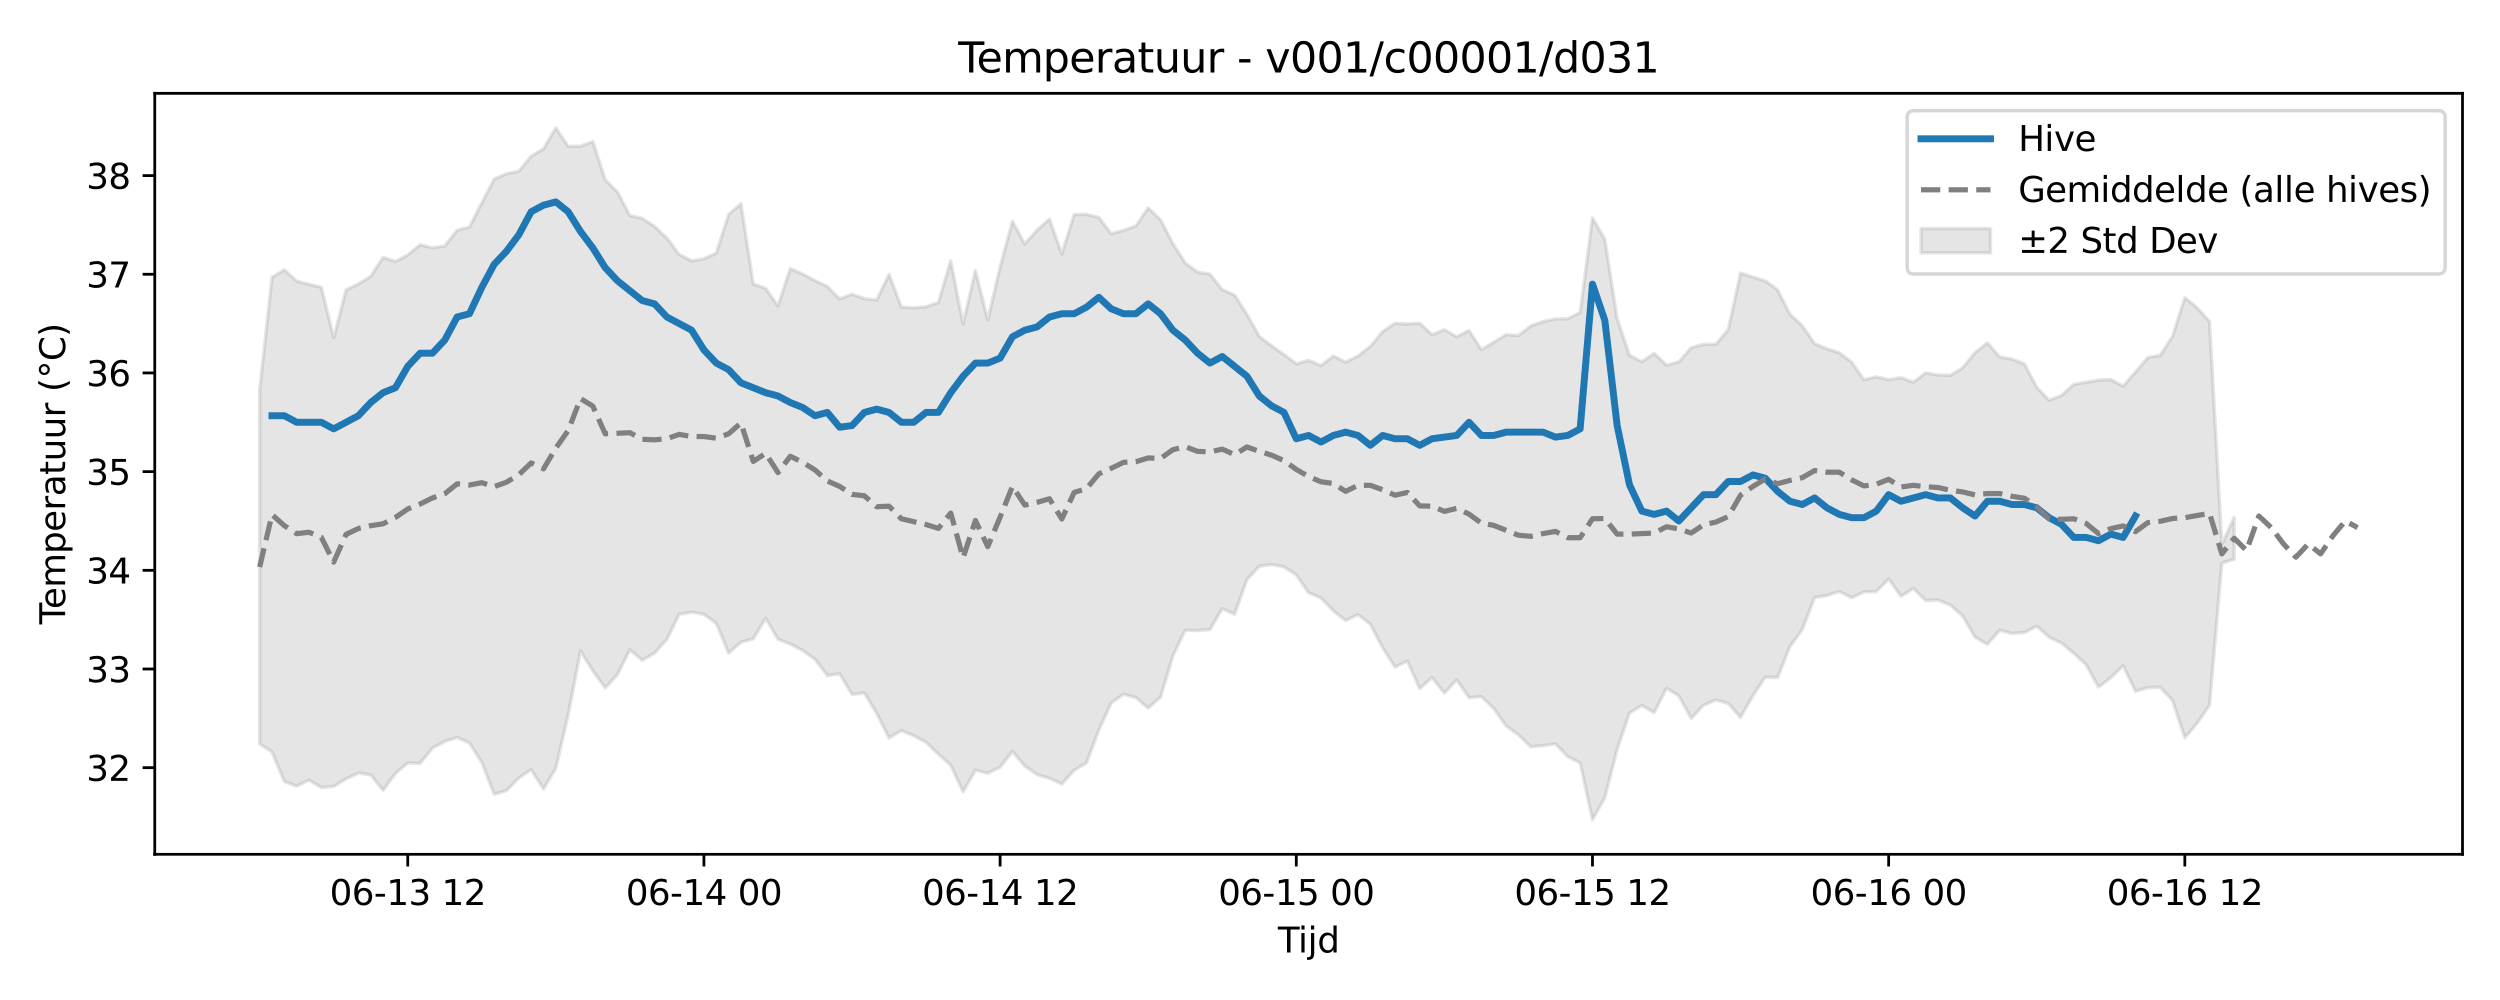 <?xml version="1.0" encoding="utf-8" standalone="no"?>
<!DOCTYPE svg PUBLIC "-//W3C//DTD SVG 1.1//EN"
  "http://www.w3.org/Graphics/SVG/1.1/DTD/svg11.dtd">
<svg xmlns:xlink="http://www.w3.org/1999/xlink" width="720pt" height="288pt" viewBox="0 0 720 288" xmlns="http://www.w3.org/2000/svg" version="1.1">
 <defs>
  <style type="text/css">*{stroke-linejoin: round; stroke-linecap: butt}</style>
 </defs>
 <g id="figure_1">
  <g id="patch_1">
   <path d="M 0 288 
L 720 288 
L 720 0 
L 0 0 
z
" style="fill: #ffffff"/>
  </g>
  <g id="axes_1">
   <g id="patch_2">
    <path d="M 44.57 246.04 
L 709.2 246.04 
L 709.2 26.88 
L 44.57 26.88 
z
" style="fill: #ffffff"/>
   </g>
   <g id="FillBetweenPolyCollection_1">
    <defs>
     <path id="m00d6acdf23" d="M 74.78 -175.644 
L 74.78 -73.748 
L 78.335 -71.442 
L 81.889 -62.922 
L 85.443 -61.573 
L 88.997 -63.346 
L 92.551 -61.171 
L 96.105 -61.509 
L 99.66 -63.701 
L 103.214 -65.366 
L 106.768 -64.806 
L 110.322 -60.41 
L 113.876 -65.236 
L 117.431 -68.27 
L 120.985 -68.143 
L 124.539 -72.538 
L 128.093 -74.461 
L 131.647 -75.605 
L 135.201 -74.02 
L 138.756 -68.429 
L 142.31 -59.258 
L 145.864 -60.286 
L 149.418 -63.914 
L 152.972 -66.344 
L 156.526 -60.784 
L 160.081 -66.761 
L 163.635 -82.151 
L 167.189 -100.489 
L 170.743 -94.818 
L 174.297 -89.879 
L 177.851 -93.773 
L 181.406 -100.854 
L 184.96 -97.833 
L 188.514 -99.899 
L 192.068 -103.874 
L 195.622 -111.104 
L 199.176 -111.679 
L 202.731 -111.086 
L 206.285 -108.486 
L 209.839 -99.906 
L 213.393 -103.058 
L 216.947 -104.017 
L 220.501 -109.953 
L 224.056 -103.897 
L 227.61 -102.51 
L 231.164 -100.654 
L 234.718 -98.112 
L 238.272 -93.465 
L 241.826 -93.921 
L 245.381 -87.976 
L 248.935 -88.46 
L 252.489 -82.536 
L 256.043 -75.454 
L 259.597 -77.596 
L 263.152 -76.11 
L 266.706 -74.198 
L 270.26 -70.774 
L 273.814 -67.616 
L 277.368 -59.966 
L 280.922 -66.162 
L 284.477 -65.312 
L 288.031 -67.042 
L 291.585 -71.597 
L 295.139 -67.343 
L 298.693 -64.914 
L 302.247 -63.824 
L 305.802 -62.211 
L 309.356 -66.134 
L 312.91 -68.298 
L 316.464 -77.699 
L 320.018 -85.532 
L 323.572 -88.053 
L 327.127 -87.085 
L 330.681 -84.102 
L 334.235 -87.203 
L 337.789 -99.114 
L 341.343 -106.462 
L 344.897 -106.407 
L 348.452 -106.647 
L 352.006 -112.707 
L 355.56 -111.097 
L 359.114 -121.083 
L 362.668 -124.902 
L 366.222 -125.429 
L 369.777 -124.737 
L 373.331 -122.399 
L 376.885 -117.265 
L 380.439 -115.8 
L 383.993 -112.053 
L 387.548 -109.279 
L 391.102 -110.969 
L 394.656 -108.236 
L 398.21 -101.41 
L 401.764 -95.852 
L 405.318 -97.63 
L 408.873 -89.668 
L 412.427 -92.86 
L 415.981 -88.397 
L 419.535 -92.175 
L 423.089 -87.061 
L 426.643 -87.37 
L 430.198 -83.946 
L 433.752 -78.947 
L 437.306 -76.35 
L 440.86 -72.921 
L 444.414 -73.254 
L 447.968 -73.777 
L 451.523 -70.083 
L 455.077 -68.298 
L 458.631 -51.922 
L 462.185 -58.247 
L 465.739 -72.144 
L 469.293 -82.654 
L 472.848 -84.825 
L 476.402 -82.738 
L 479.956 -89.767 
L 483.51 -87.599 
L 487.064 -81.099 
L 490.618 -84.903 
L 494.173 -86.412 
L 497.727 -85.394 
L 501.281 -81.379 
L 504.835 -87.645 
L 508.389 -92.963 
L 511.944 -92.864 
L 515.498 -101.789 
L 519.052 -106.674 
L 522.606 -115.928 
L 526.16 -116.495 
L 529.714 -117.625 
L 533.269 -115.87 
L 536.823 -117.497 
L 540.377 -117.626 
L 543.931 -121.257 
L 547.485 -116.255 
L 551.039 -118.518 
L 554.594 -115.04 
L 558.148 -115.182 
L 561.702 -113.707 
L 565.256 -110.589 
L 568.81 -104.467 
L 572.364 -102.453 
L 575.919 -106.496 
L 579.473 -105.56 
L 583.027 -105.827 
L 586.581 -107.672 
L 590.135 -104.471 
L 593.689 -102.788 
L 597.244 -99.858 
L 600.798 -96.585 
L 604.352 -90.128 
L 607.906 -92.797 
L 611.46 -96.295 
L 615.014 -88.92 
L 618.569 -89.946 
L 622.123 -90.078 
L 625.677 -86.266 
L 629.231 -75.524 
L 632.785 -79.73 
L 636.339 -84.918 
L 639.894 -125.806 
L 643.448 -126.956 
L 643.448 -139.015 
L 643.448 -139.015 
L 639.894 -131.165 
L 636.339 -195.422 
L 632.785 -199.346 
L 629.231 -202.289 
L 625.677 -191.073 
L 622.123 -185.65 
L 618.569 -185.025 
L 615.014 -180.84 
L 611.46 -176.781 
L 607.906 -178.7 
L 604.352 -178.527 
L 600.798 -177.912 
L 597.244 -177.323 
L 593.689 -174.078 
L 590.135 -172.711 
L 586.581 -176.457 
L 583.027 -183.197 
L 579.473 -184.569 
L 575.919 -185.212 
L 572.364 -189.255 
L 568.81 -186.451 
L 565.256 -182.066 
L 561.702 -179.896 
L 558.148 -180 
L 554.594 -180.616 
L 551.039 -177.927 
L 547.485 -179.242 
L 543.931 -178.662 
L 540.377 -179.451 
L 536.823 -178.632 
L 533.269 -183.733 
L 529.714 -186.399 
L 526.16 -187.529 
L 522.606 -189.044 
L 519.052 -194.192 
L 515.498 -197.498 
L 511.944 -204.528 
L 508.389 -207.114 
L 504.835 -208.168 
L 501.281 -209.382 
L 497.727 -193.051 
L 494.173 -188.875 
L 490.618 -188.805 
L 487.064 -187.872 
L 483.51 -183.74 
L 479.956 -182.836 
L 476.402 -186.233 
L 472.848 -183.83 
L 469.293 -185.685 
L 465.739 -196.195 
L 462.185 -219.093 
L 458.631 -225.26 
L 455.077 -197.989 
L 451.523 -196.203 
L 447.968 -196.142 
L 444.414 -195.402 
L 440.86 -194.155 
L 437.306 -191.358 
L 433.752 -191.603 
L 430.198 -189.446 
L 426.643 -187.285 
L 423.089 -192.805 
L 419.535 -191.006 
L 415.981 -193.048 
L 412.427 -191.585 
L 408.873 -194.935 
L 405.318 -194.709 
L 401.764 -194.908 
L 398.21 -192.509 
L 394.656 -188.209 
L 391.102 -185.476 
L 387.548 -183.693 
L 383.993 -185.466 
L 380.439 -182.698 
L 376.885 -184.233 
L 373.331 -183.204 
L 369.777 -185.919 
L 366.222 -188.385 
L 362.668 -191.123 
L 359.114 -197.468 
L 355.56 -203.032 
L 352.006 -204.58 
L 348.452 -209.062 
L 344.897 -209.617 
L 341.343 -212.246 
L 337.789 -217.858 
L 334.235 -224.716 
L 330.681 -228.133 
L 327.127 -222.939 
L 323.572 -221.655 
L 320.018 -220.702 
L 316.464 -225.377 
L 312.91 -226.252 
L 309.356 -226.206 
L 305.802 -214.845 
L 302.247 -224.884 
L 298.693 -221.741 
L 295.139 -217.734 
L 291.585 -224.217 
L 288.031 -211.087 
L 284.477 -195.828 
L 280.922 -210.072 
L 277.368 -194.731 
L 273.814 -212.85 
L 270.26 -200.881 
L 266.706 -199.668 
L 263.152 -199.335 
L 259.597 -199.585 
L 256.043 -208.991 
L 252.489 -201.594 
L 248.935 -201.985 
L 245.381 -203.258 
L 241.826 -201.893 
L 238.272 -205.507 
L 234.718 -207.175 
L 231.164 -209.055 
L 227.61 -210.672 
L 224.056 -199.874 
L 220.501 -204.966 
L 216.947 -206.197 
L 213.393 -229.324 
L 209.839 -226.223 
L 206.285 -215.117 
L 202.731 -213.464 
L 199.176 -212.872 
L 195.622 -214.709 
L 192.068 -219.414 
L 188.514 -222.757 
L 184.96 -225.139 
L 181.406 -225.907 
L 177.851 -232.672 
L 174.297 -236.25 
L 170.743 -247.228 
L 167.189 -245.915 
L 163.635 -245.874 
L 160.081 -251.158 
L 156.526 -245.135 
L 152.972 -243.004 
L 149.418 -238.666 
L 145.864 -237.963 
L 142.31 -236.42 
L 138.756 -229.55 
L 135.201 -222.605 
L 131.647 -221.698 
L 128.093 -217.156 
L 124.539 -216.644 
L 120.985 -217.52 
L 117.431 -214.551 
L 113.876 -212.713 
L 110.322 -213.885 
L 106.768 -208.406 
L 103.214 -206.221 
L 99.66 -204.503 
L 96.105 -190.725 
L 92.551 -205.273 
L 88.997 -206.077 
L 85.443 -207.037 
L 81.889 -210.29 
L 78.335 -208.13 
L 74.78 -175.644 
z
" style="stroke: #808080; stroke-opacity: 0.2"/>
    </defs>
    <g clip-path="url(#p3aad7da524)">
     <use xlink:href="#m00d6acdf23" x="0" y="288" style="fill: #808080; fill-opacity: 0.2; stroke: #808080; stroke-opacity: 0.2"/>
    </g>
   </g>
   <g id="matplotlib.axis_1">
    <g id="xtick_1">
     <g id="line2d_1">
      <defs>
       <path id="mfc74da7b83" d="M 0 0 
L 0 3.5 
" style="stroke: #000000; stroke-width: 0.8"/>
      </defs>
      <g>
       <use xlink:href="#mfc74da7b83" x="117.431" y="246.04" style="stroke: #000000; stroke-width: 0.8"/>
      </g>
     </g>
     <g id="text_1">
      <!-- 06-13 12 -->
      <g transform="translate(94.95 260.638) scale(0.1 -0.1)">
       <defs>
        <path id="DejaVuSans-30" d="M 2034 4250 
Q 1547 4250 1301 3770 
Q 1056 3291 1056 2328 
Q 1056 1369 1301 889 
Q 1547 409 2034 409 
Q 2525 409 2770 889 
Q 3016 1369 3016 2328 
Q 3016 3291 2770 3770 
Q 2525 4250 2034 4250 
z
M 2034 4750 
Q 2819 4750 3233 4129 
Q 3647 3509 3647 2328 
Q 3647 1150 3233 529 
Q 2819 -91 2034 -91 
Q 1250 -91 836 529 
Q 422 1150 422 2328 
Q 422 3509 836 4129 
Q 1250 4750 2034 4750 
z
" transform="scale(0.016)"/>
        <path id="DejaVuSans-36" d="M 2113 2584 
Q 1688 2584 1439 2293 
Q 1191 2003 1191 1497 
Q 1191 994 1439 701 
Q 1688 409 2113 409 
Q 2538 409 2786 701 
Q 3034 994 3034 1497 
Q 3034 2003 2786 2293 
Q 2538 2584 2113 2584 
z
M 3366 4563 
L 3366 3988 
Q 3128 4100 2886 4159 
Q 2644 4219 2406 4219 
Q 1781 4219 1451 3797 
Q 1122 3375 1075 2522 
Q 1259 2794 1537 2939 
Q 1816 3084 2150 3084 
Q 2853 3084 3261 2657 
Q 3669 2231 3669 1497 
Q 3669 778 3244 343 
Q 2819 -91 2113 -91 
Q 1303 -91 875 529 
Q 447 1150 447 2328 
Q 447 3434 972 4092 
Q 1497 4750 2381 4750 
Q 2619 4750 2861 4703 
Q 3103 4656 3366 4563 
z
" transform="scale(0.016)"/>
        <path id="DejaVuSans-2d" d="M 313 2009 
L 1997 2009 
L 1997 1497 
L 313 1497 
L 313 2009 
z
" transform="scale(0.016)"/>
        <path id="DejaVuSans-31" d="M 794 531 
L 1825 531 
L 1825 4091 
L 703 3866 
L 703 4441 
L 1819 4666 
L 2450 4666 
L 2450 531 
L 3481 531 
L 3481 0 
L 794 0 
L 794 531 
z
" transform="scale(0.016)"/>
        <path id="DejaVuSans-33" d="M 2597 2516 
Q 3050 2419 3304 2112 
Q 3559 1806 3559 1356 
Q 3559 666 3084 287 
Q 2609 -91 1734 -91 
Q 1441 -91 1130 -33 
Q 819 25 488 141 
L 488 750 
Q 750 597 1062 519 
Q 1375 441 1716 441 
Q 2309 441 2620 675 
Q 2931 909 2931 1356 
Q 2931 1769 2642 2001 
Q 2353 2234 1838 2234 
L 1294 2234 
L 1294 2753 
L 1863 2753 
Q 2328 2753 2575 2939 
Q 2822 3125 2822 3475 
Q 2822 3834 2567 4026 
Q 2313 4219 1838 4219 
Q 1578 4219 1281 4162 
Q 984 4106 628 3988 
L 628 4550 
Q 988 4650 1302 4700 
Q 1616 4750 1894 4750 
Q 2613 4750 3031 4423 
Q 3450 4097 3450 3541 
Q 3450 3153 3228 2886 
Q 3006 2619 2597 2516 
z
" transform="scale(0.016)"/>
        <path id="DejaVuSans-20" transform="scale(0.016)"/>
        <path id="DejaVuSans-32" d="M 1228 531 
L 3431 531 
L 3431 0 
L 469 0 
L 469 531 
Q 828 903 1448 1529 
Q 2069 2156 2228 2338 
Q 2531 2678 2651 2914 
Q 2772 3150 2772 3378 
Q 2772 3750 2511 3984 
Q 2250 4219 1831 4219 
Q 1534 4219 1204 4116 
Q 875 4013 500 3803 
L 500 4441 
Q 881 4594 1212 4672 
Q 1544 4750 1819 4750 
Q 2544 4750 2975 4387 
Q 3406 4025 3406 3419 
Q 3406 3131 3298 2873 
Q 3191 2616 2906 2266 
Q 2828 2175 2409 1742 
Q 1991 1309 1228 531 
z
" transform="scale(0.016)"/>
       </defs>
       <use xlink:href="#DejaVuSans-30"/>
       <use xlink:href="#DejaVuSans-36" transform="translate(63.623 0)"/>
       <use xlink:href="#DejaVuSans-2d" transform="translate(127.246 0)"/>
       <use xlink:href="#DejaVuSans-31" transform="translate(163.33 0)"/>
       <use xlink:href="#DejaVuSans-33" transform="translate(226.953 0)"/>
       <use xlink:href="#DejaVuSans-20" transform="translate(290.576 0)"/>
       <use xlink:href="#DejaVuSans-31" transform="translate(322.363 0)"/>
       <use xlink:href="#DejaVuSans-32" transform="translate(385.986 0)"/>
      </g>
     </g>
    </g>
    <g id="xtick_2">
     <g id="line2d_2">
      <g>
       <use xlink:href="#mfc74da7b83" x="202.731" y="246.04" style="stroke: #000000; stroke-width: 0.8"/>
      </g>
     </g>
     <g id="text_2">
      <!-- 06-14 00 -->
      <g transform="translate(180.25 260.638) scale(0.1 -0.1)">
       <defs>
        <path id="DejaVuSans-34" d="M 2419 4116 
L 825 1625 
L 2419 1625 
L 2419 4116 
z
M 2253 4666 
L 3047 4666 
L 3047 1625 
L 3713 1625 
L 3713 1100 
L 3047 1100 
L 3047 0 
L 2419 0 
L 2419 1100 
L 313 1100 
L 313 1709 
L 2253 4666 
z
" transform="scale(0.016)"/>
       </defs>
       <use xlink:href="#DejaVuSans-30"/>
       <use xlink:href="#DejaVuSans-36" transform="translate(63.623 0)"/>
       <use xlink:href="#DejaVuSans-2d" transform="translate(127.246 0)"/>
       <use xlink:href="#DejaVuSans-31" transform="translate(163.33 0)"/>
       <use xlink:href="#DejaVuSans-34" transform="translate(226.953 0)"/>
       <use xlink:href="#DejaVuSans-20" transform="translate(290.576 0)"/>
       <use xlink:href="#DejaVuSans-30" transform="translate(322.363 0)"/>
       <use xlink:href="#DejaVuSans-30" transform="translate(385.986 0)"/>
      </g>
     </g>
    </g>
    <g id="xtick_3">
     <g id="line2d_3">
      <g>
       <use xlink:href="#mfc74da7b83" x="288.031" y="246.04" style="stroke: #000000; stroke-width: 0.8"/>
      </g>
     </g>
     <g id="text_3">
      <!-- 06-14 12 -->
      <g transform="translate(265.55 260.638) scale(0.1 -0.1)">
       <use xlink:href="#DejaVuSans-30"/>
       <use xlink:href="#DejaVuSans-36" transform="translate(63.623 0)"/>
       <use xlink:href="#DejaVuSans-2d" transform="translate(127.246 0)"/>
       <use xlink:href="#DejaVuSans-31" transform="translate(163.33 0)"/>
       <use xlink:href="#DejaVuSans-34" transform="translate(226.953 0)"/>
       <use xlink:href="#DejaVuSans-20" transform="translate(290.576 0)"/>
       <use xlink:href="#DejaVuSans-31" transform="translate(322.363 0)"/>
       <use xlink:href="#DejaVuSans-32" transform="translate(385.986 0)"/>
      </g>
     </g>
    </g>
    <g id="xtick_4">
     <g id="line2d_4">
      <g>
       <use xlink:href="#mfc74da7b83" x="373.331" y="246.04" style="stroke: #000000; stroke-width: 0.8"/>
      </g>
     </g>
     <g id="text_4">
      <!-- 06-15 00 -->
      <g transform="translate(350.85 260.638) scale(0.1 -0.1)">
       <defs>
        <path id="DejaVuSans-35" d="M 691 4666 
L 3169 4666 
L 3169 4134 
L 1269 4134 
L 1269 2991 
Q 1406 3038 1543 3061 
Q 1681 3084 1819 3084 
Q 2600 3084 3056 2656 
Q 3513 2228 3513 1497 
Q 3513 744 3044 326 
Q 2575 -91 1722 -91 
Q 1428 -91 1123 -41 
Q 819 9 494 109 
L 494 744 
Q 775 591 1075 516 
Q 1375 441 1709 441 
Q 2250 441 2565 725 
Q 2881 1009 2881 1497 
Q 2881 1984 2565 2268 
Q 2250 2553 1709 2553 
Q 1456 2553 1204 2497 
Q 953 2441 691 2322 
L 691 4666 
z
" transform="scale(0.016)"/>
       </defs>
       <use xlink:href="#DejaVuSans-30"/>
       <use xlink:href="#DejaVuSans-36" transform="translate(63.623 0)"/>
       <use xlink:href="#DejaVuSans-2d" transform="translate(127.246 0)"/>
       <use xlink:href="#DejaVuSans-31" transform="translate(163.33 0)"/>
       <use xlink:href="#DejaVuSans-35" transform="translate(226.953 0)"/>
       <use xlink:href="#DejaVuSans-20" transform="translate(290.576 0)"/>
       <use xlink:href="#DejaVuSans-30" transform="translate(322.363 0)"/>
       <use xlink:href="#DejaVuSans-30" transform="translate(385.986 0)"/>
      </g>
     </g>
    </g>
    <g id="xtick_5">
     <g id="line2d_5">
      <g>
       <use xlink:href="#mfc74da7b83" x="458.631" y="246.04" style="stroke: #000000; stroke-width: 0.8"/>
      </g>
     </g>
     <g id="text_5">
      <!-- 06-15 12 -->
      <g transform="translate(436.15 260.638) scale(0.1 -0.1)">
       <use xlink:href="#DejaVuSans-30"/>
       <use xlink:href="#DejaVuSans-36" transform="translate(63.623 0)"/>
       <use xlink:href="#DejaVuSans-2d" transform="translate(127.246 0)"/>
       <use xlink:href="#DejaVuSans-31" transform="translate(163.33 0)"/>
       <use xlink:href="#DejaVuSans-35" transform="translate(226.953 0)"/>
       <use xlink:href="#DejaVuSans-20" transform="translate(290.576 0)"/>
       <use xlink:href="#DejaVuSans-31" transform="translate(322.363 0)"/>
       <use xlink:href="#DejaVuSans-32" transform="translate(385.986 0)"/>
      </g>
     </g>
    </g>
    <g id="xtick_6">
     <g id="line2d_6">
      <g>
       <use xlink:href="#mfc74da7b83" x="543.931" y="246.04" style="stroke: #000000; stroke-width: 0.8"/>
      </g>
     </g>
     <g id="text_6">
      <!-- 06-16 00 -->
      <g transform="translate(521.451 260.638) scale(0.1 -0.1)">
       <use xlink:href="#DejaVuSans-30"/>
       <use xlink:href="#DejaVuSans-36" transform="translate(63.623 0)"/>
       <use xlink:href="#DejaVuSans-2d" transform="translate(127.246 0)"/>
       <use xlink:href="#DejaVuSans-31" transform="translate(163.33 0)"/>
       <use xlink:href="#DejaVuSans-36" transform="translate(226.953 0)"/>
       <use xlink:href="#DejaVuSans-20" transform="translate(290.576 0)"/>
       <use xlink:href="#DejaVuSans-30" transform="translate(322.363 0)"/>
       <use xlink:href="#DejaVuSans-30" transform="translate(385.986 0)"/>
      </g>
     </g>
    </g>
    <g id="xtick_7">
     <g id="line2d_7">
      <g>
       <use xlink:href="#mfc74da7b83" x="629.231" y="246.04" style="stroke: #000000; stroke-width: 0.8"/>
      </g>
     </g>
     <g id="text_7">
      <!-- 06-16 12 -->
      <g transform="translate(606.751 260.638) scale(0.1 -0.1)">
       <use xlink:href="#DejaVuSans-30"/>
       <use xlink:href="#DejaVuSans-36" transform="translate(63.623 0)"/>
       <use xlink:href="#DejaVuSans-2d" transform="translate(127.246 0)"/>
       <use xlink:href="#DejaVuSans-31" transform="translate(163.33 0)"/>
       <use xlink:href="#DejaVuSans-36" transform="translate(226.953 0)"/>
       <use xlink:href="#DejaVuSans-20" transform="translate(290.576 0)"/>
       <use xlink:href="#DejaVuSans-31" transform="translate(322.363 0)"/>
       <use xlink:href="#DejaVuSans-32" transform="translate(385.986 0)"/>
      </g>
     </g>
    </g>
    <g id="text_8">
     <!-- Tijd -->
     <g transform="translate(368.035 274.317) scale(0.1 -0.1)">
      <defs>
       <path id="DejaVuSans-54" d="M -19 4666 
L 3928 4666 
L 3928 4134 
L 2272 4134 
L 2272 0 
L 1638 0 
L 1638 4134 
L -19 4134 
L -19 4666 
z
" transform="scale(0.016)"/>
       <path id="DejaVuSans-69" d="M 603 3500 
L 1178 3500 
L 1178 0 
L 603 0 
L 603 3500 
z
M 603 4863 
L 1178 4863 
L 1178 4134 
L 603 4134 
L 603 4863 
z
" transform="scale(0.016)"/>
       <path id="DejaVuSans-6a" d="M 603 3500 
L 1178 3500 
L 1178 -63 
Q 1178 -731 923 -1031 
Q 669 -1331 103 -1331 
L -116 -1331 
L -116 -844 
L 38 -844 
Q 366 -844 484 -692 
Q 603 -541 603 -63 
L 603 3500 
z
M 603 4863 
L 1178 4863 
L 1178 4134 
L 603 4134 
L 603 4863 
z
" transform="scale(0.016)"/>
       <path id="DejaVuSans-64" d="M 2906 2969 
L 2906 4863 
L 3481 4863 
L 3481 0 
L 2906 0 
L 2906 525 
Q 2725 213 2448 61 
Q 2172 -91 1784 -91 
Q 1150 -91 751 415 
Q 353 922 353 1747 
Q 353 2572 751 3078 
Q 1150 3584 1784 3584 
Q 2172 3584 2448 3432 
Q 2725 3281 2906 2969 
z
M 947 1747 
Q 947 1113 1208 752 
Q 1469 391 1925 391 
Q 2381 391 2643 752 
Q 2906 1113 2906 1747 
Q 2906 2381 2643 2742 
Q 2381 3103 1925 3103 
Q 1469 3103 1208 2742 
Q 947 2381 947 1747 
z
" transform="scale(0.016)"/>
      </defs>
      <use xlink:href="#DejaVuSans-54"/>
      <use xlink:href="#DejaVuSans-69" transform="translate(57.959 0)"/>
      <use xlink:href="#DejaVuSans-6a" transform="translate(85.742 0)"/>
      <use xlink:href="#DejaVuSans-64" transform="translate(113.525 0)"/>
     </g>
    </g>
   </g>
   <g id="matplotlib.axis_2">
    <g id="ytick_1">
     <g id="line2d_8">
      <defs>
       <path id="m70c5aa7a1f" d="M 0 0 
L -3.5 0 
" style="stroke: #000000; stroke-width: 0.8"/>
      </defs>
      <g>
       <use xlink:href="#m70c5aa7a1f" x="44.57" y="221.094" style="stroke: #000000; stroke-width: 0.8"/>
      </g>
     </g>
     <g id="text_9">
      <!-- 32 -->
      <g transform="translate(24.845 224.894) scale(0.1 -0.1)">
       <use xlink:href="#DejaVuSans-33"/>
       <use xlink:href="#DejaVuSans-32" transform="translate(63.623 0)"/>
      </g>
     </g>
    </g>
    <g id="ytick_2">
     <g id="line2d_9">
      <g>
       <use xlink:href="#m70c5aa7a1f" x="44.57" y="192.673" style="stroke: #000000; stroke-width: 0.8"/>
      </g>
     </g>
     <g id="text_10">
      <!-- 33 -->
      <g transform="translate(24.845 196.472) scale(0.1 -0.1)">
       <use xlink:href="#DejaVuSans-33"/>
       <use xlink:href="#DejaVuSans-33" transform="translate(63.623 0)"/>
      </g>
     </g>
    </g>
    <g id="ytick_3">
     <g id="line2d_10">
      <g>
       <use xlink:href="#m70c5aa7a1f" x="44.57" y="164.252" style="stroke: #000000; stroke-width: 0.8"/>
      </g>
     </g>
     <g id="text_11">
      <!-- 34 -->
      <g transform="translate(24.845 168.051) scale(0.1 -0.1)">
       <use xlink:href="#DejaVuSans-33"/>
       <use xlink:href="#DejaVuSans-34" transform="translate(63.623 0)"/>
      </g>
     </g>
    </g>
    <g id="ytick_4">
     <g id="line2d_11">
      <g>
       <use xlink:href="#m70c5aa7a1f" x="44.57" y="135.83" style="stroke: #000000; stroke-width: 0.8"/>
      </g>
     </g>
     <g id="text_12">
      <!-- 35 -->
      <g transform="translate(24.845 139.629) scale(0.1 -0.1)">
       <use xlink:href="#DejaVuSans-33"/>
       <use xlink:href="#DejaVuSans-35" transform="translate(63.623 0)"/>
      </g>
     </g>
    </g>
    <g id="ytick_5">
     <g id="line2d_12">
      <g>
       <use xlink:href="#m70c5aa7a1f" x="44.57" y="107.409" style="stroke: #000000; stroke-width: 0.8"/>
      </g>
     </g>
     <g id="text_13">
      <!-- 36 -->
      <g transform="translate(24.845 111.208) scale(0.1 -0.1)">
       <use xlink:href="#DejaVuSans-33"/>
       <use xlink:href="#DejaVuSans-36" transform="translate(63.623 0)"/>
      </g>
     </g>
    </g>
    <g id="ytick_6">
     <g id="line2d_13">
      <g>
       <use xlink:href="#m70c5aa7a1f" x="44.57" y="78.987" style="stroke: #000000; stroke-width: 0.8"/>
      </g>
     </g>
     <g id="text_14">
      <!-- 37 -->
      <g transform="translate(24.845 82.786) scale(0.1 -0.1)">
       <defs>
        <path id="DejaVuSans-37" d="M 525 4666 
L 3525 4666 
L 3525 4397 
L 1831 0 
L 1172 0 
L 2766 4134 
L 525 4134 
L 525 4666 
z
" transform="scale(0.016)"/>
       </defs>
       <use xlink:href="#DejaVuSans-33"/>
       <use xlink:href="#DejaVuSans-37" transform="translate(63.623 0)"/>
      </g>
     </g>
    </g>
    <g id="ytick_7">
     <g id="line2d_14">
      <g>
       <use xlink:href="#m70c5aa7a1f" x="44.57" y="50.566" style="stroke: #000000; stroke-width: 0.8"/>
      </g>
     </g>
     <g id="text_15">
      <!-- 38 -->
      <g transform="translate(24.845 54.365) scale(0.1 -0.1)">
       <defs>
        <path id="DejaVuSans-38" d="M 2034 2216 
Q 1584 2216 1326 1975 
Q 1069 1734 1069 1313 
Q 1069 891 1326 650 
Q 1584 409 2034 409 
Q 2484 409 2743 651 
Q 3003 894 3003 1313 
Q 3003 1734 2745 1975 
Q 2488 2216 2034 2216 
z
M 1403 2484 
Q 997 2584 770 2862 
Q 544 3141 544 3541 
Q 544 4100 942 4425 
Q 1341 4750 2034 4750 
Q 2731 4750 3128 4425 
Q 3525 4100 3525 3541 
Q 3525 3141 3298 2862 
Q 3072 2584 2669 2484 
Q 3125 2378 3379 2068 
Q 3634 1759 3634 1313 
Q 3634 634 3220 271 
Q 2806 -91 2034 -91 
Q 1263 -91 848 271 
Q 434 634 434 1313 
Q 434 1759 690 2068 
Q 947 2378 1403 2484 
z
M 1172 3481 
Q 1172 3119 1398 2916 
Q 1625 2713 2034 2713 
Q 2441 2713 2670 2916 
Q 2900 3119 2900 3481 
Q 2900 3844 2670 4047 
Q 2441 4250 2034 4250 
Q 1625 4250 1398 4047 
Q 1172 3844 1172 3481 
z
" transform="scale(0.016)"/>
       </defs>
       <use xlink:href="#DejaVuSans-33"/>
       <use xlink:href="#DejaVuSans-38" transform="translate(63.623 0)"/>
      </g>
     </g>
    </g>
    <g id="text_16">
     <!-- Temperatuur (°C) -->
     <g transform="translate(18.765 179.816) rotate(-90) scale(0.1 -0.1)">
      <defs>
       <path id="DejaVuSans-65" d="M 3597 1894 
L 3597 1613 
L 953 1613 
Q 991 1019 1311 708 
Q 1631 397 2203 397 
Q 2534 397 2845 478 
Q 3156 559 3463 722 
L 3463 178 
Q 3153 47 2828 -22 
Q 2503 -91 2169 -91 
Q 1331 -91 842 396 
Q 353 884 353 1716 
Q 353 2575 817 3079 
Q 1281 3584 2069 3584 
Q 2775 3584 3186 3129 
Q 3597 2675 3597 1894 
z
M 3022 2063 
Q 3016 2534 2758 2815 
Q 2500 3097 2075 3097 
Q 1594 3097 1305 2825 
Q 1016 2553 972 2059 
L 3022 2063 
z
" transform="scale(0.016)"/>
       <path id="DejaVuSans-6d" d="M 3328 2828 
Q 3544 3216 3844 3400 
Q 4144 3584 4550 3584 
Q 5097 3584 5394 3201 
Q 5691 2819 5691 2113 
L 5691 0 
L 5113 0 
L 5113 2094 
Q 5113 2597 4934 2840 
Q 4756 3084 4391 3084 
Q 3944 3084 3684 2787 
Q 3425 2491 3425 1978 
L 3425 0 
L 2847 0 
L 2847 2094 
Q 2847 2600 2669 2842 
Q 2491 3084 2119 3084 
Q 1678 3084 1418 2786 
Q 1159 2488 1159 1978 
L 1159 0 
L 581 0 
L 581 3500 
L 1159 3500 
L 1159 2956 
Q 1356 3278 1631 3431 
Q 1906 3584 2284 3584 
Q 2666 3584 2933 3390 
Q 3200 3197 3328 2828 
z
" transform="scale(0.016)"/>
       <path id="DejaVuSans-70" d="M 1159 525 
L 1159 -1331 
L 581 -1331 
L 581 3500 
L 1159 3500 
L 1159 2969 
Q 1341 3281 1617 3432 
Q 1894 3584 2278 3584 
Q 2916 3584 3314 3078 
Q 3713 2572 3713 1747 
Q 3713 922 3314 415 
Q 2916 -91 2278 -91 
Q 1894 -91 1617 61 
Q 1341 213 1159 525 
z
M 3116 1747 
Q 3116 2381 2855 2742 
Q 2594 3103 2138 3103 
Q 1681 3103 1420 2742 
Q 1159 2381 1159 1747 
Q 1159 1113 1420 752 
Q 1681 391 2138 391 
Q 2594 391 2855 752 
Q 3116 1113 3116 1747 
z
" transform="scale(0.016)"/>
       <path id="DejaVuSans-72" d="M 2631 2963 
Q 2534 3019 2420 3045 
Q 2306 3072 2169 3072 
Q 1681 3072 1420 2755 
Q 1159 2438 1159 1844 
L 1159 0 
L 581 0 
L 581 3500 
L 1159 3500 
L 1159 2956 
Q 1341 3275 1631 3429 
Q 1922 3584 2338 3584 
Q 2397 3584 2469 3576 
Q 2541 3569 2628 3553 
L 2631 2963 
z
" transform="scale(0.016)"/>
       <path id="DejaVuSans-61" d="M 2194 1759 
Q 1497 1759 1228 1600 
Q 959 1441 959 1056 
Q 959 750 1161 570 
Q 1363 391 1709 391 
Q 2188 391 2477 730 
Q 2766 1069 2766 1631 
L 2766 1759 
L 2194 1759 
z
M 3341 1997 
L 3341 0 
L 2766 0 
L 2766 531 
Q 2569 213 2275 61 
Q 1981 -91 1556 -91 
Q 1019 -91 701 211 
Q 384 513 384 1019 
Q 384 1609 779 1909 
Q 1175 2209 1959 2209 
L 2766 2209 
L 2766 2266 
Q 2766 2663 2505 2880 
Q 2244 3097 1772 3097 
Q 1472 3097 1187 3025 
Q 903 2953 641 2809 
L 641 3341 
Q 956 3463 1253 3523 
Q 1550 3584 1831 3584 
Q 2591 3584 2966 3190 
Q 3341 2797 3341 1997 
z
" transform="scale(0.016)"/>
       <path id="DejaVuSans-74" d="M 1172 4494 
L 1172 3500 
L 2356 3500 
L 2356 3053 
L 1172 3053 
L 1172 1153 
Q 1172 725 1289 603 
Q 1406 481 1766 481 
L 2356 481 
L 2356 0 
L 1766 0 
Q 1100 0 847 248 
Q 594 497 594 1153 
L 594 3053 
L 172 3053 
L 172 3500 
L 594 3500 
L 594 4494 
L 1172 4494 
z
" transform="scale(0.016)"/>
       <path id="DejaVuSans-75" d="M 544 1381 
L 544 3500 
L 1119 3500 
L 1119 1403 
Q 1119 906 1312 657 
Q 1506 409 1894 409 
Q 2359 409 2629 706 
Q 2900 1003 2900 1516 
L 2900 3500 
L 3475 3500 
L 3475 0 
L 2900 0 
L 2900 538 
Q 2691 219 2414 64 
Q 2138 -91 1772 -91 
Q 1169 -91 856 284 
Q 544 659 544 1381 
z
M 1991 3584 
L 1991 3584 
z
" transform="scale(0.016)"/>
       <path id="DejaVuSans-28" d="M 1984 4856 
Q 1566 4138 1362 3434 
Q 1159 2731 1159 2009 
Q 1159 1288 1364 580 
Q 1569 -128 1984 -844 
L 1484 -844 
Q 1016 -109 783 600 
Q 550 1309 550 2009 
Q 550 2706 781 3412 
Q 1013 4119 1484 4856 
L 1984 4856 
z
" transform="scale(0.016)"/>
       <path id="DejaVuSans-b0" d="M 1600 4347 
Q 1350 4347 1178 4173 
Q 1006 4000 1006 3750 
Q 1006 3503 1178 3333 
Q 1350 3163 1600 3163 
Q 1850 3163 2022 3333 
Q 2194 3503 2194 3750 
Q 2194 3997 2020 4172 
Q 1847 4347 1600 4347 
z
M 1600 4750 
Q 1800 4750 1984 4673 
Q 2169 4597 2303 4453 
Q 2447 4313 2519 4134 
Q 2591 3956 2591 3750 
Q 2591 3338 2302 3052 
Q 2013 2766 1594 2766 
Q 1172 2766 890 3047 
Q 609 3328 609 3750 
Q 609 4169 896 4459 
Q 1184 4750 1600 4750 
z
" transform="scale(0.016)"/>
       <path id="DejaVuSans-43" d="M 4122 4306 
L 4122 3641 
Q 3803 3938 3442 4084 
Q 3081 4231 2675 4231 
Q 1875 4231 1450 3742 
Q 1025 3253 1025 2328 
Q 1025 1406 1450 917 
Q 1875 428 2675 428 
Q 3081 428 3442 575 
Q 3803 722 4122 1019 
L 4122 359 
Q 3791 134 3420 21 
Q 3050 -91 2638 -91 
Q 1578 -91 968 557 
Q 359 1206 359 2328 
Q 359 3453 968 4101 
Q 1578 4750 2638 4750 
Q 3056 4750 3426 4639 
Q 3797 4528 4122 4306 
z
" transform="scale(0.016)"/>
       <path id="DejaVuSans-29" d="M 513 4856 
L 1013 4856 
Q 1481 4119 1714 3412 
Q 1947 2706 1947 2009 
Q 1947 1309 1714 600 
Q 1481 -109 1013 -844 
L 513 -844 
Q 928 -128 1133 580 
Q 1338 1288 1338 2009 
Q 1338 2731 1133 3434 
Q 928 4138 513 4856 
z
" transform="scale(0.016)"/>
      </defs>
      <use xlink:href="#DejaVuSans-54"/>
      <use xlink:href="#DejaVuSans-65" transform="translate(44.084 0)"/>
      <use xlink:href="#DejaVuSans-6d" transform="translate(105.607 0)"/>
      <use xlink:href="#DejaVuSans-70" transform="translate(203.02 0)"/>
      <use xlink:href="#DejaVuSans-65" transform="translate(266.496 0)"/>
      <use xlink:href="#DejaVuSans-72" transform="translate(328.02 0)"/>
      <use xlink:href="#DejaVuSans-61" transform="translate(369.133 0)"/>
      <use xlink:href="#DejaVuSans-74" transform="translate(430.412 0)"/>
      <use xlink:href="#DejaVuSans-75" transform="translate(469.621 0)"/>
      <use xlink:href="#DejaVuSans-75" transform="translate(533 0)"/>
      <use xlink:href="#DejaVuSans-72" transform="translate(596.379 0)"/>
      <use xlink:href="#DejaVuSans-20" transform="translate(637.492 0)"/>
      <use xlink:href="#DejaVuSans-28" transform="translate(669.279 0)"/>
      <use xlink:href="#DejaVuSans-b0" transform="translate(708.293 0)"/>
      <use xlink:href="#DejaVuSans-43" transform="translate(758.293 0)"/>
      <use xlink:href="#DejaVuSans-29" transform="translate(828.117 0)"/>
     </g>
    </g>
   </g>
   <g id="line2d_15">
    <path d="M 78.335 119.725 
L 81.889 119.725 
L 85.443 121.619 
L 92.551 121.619 
L 96.105 123.514 
L 103.214 119.725 
L 106.768 115.935 
L 110.322 113.093 
L 113.876 111.672 
L 117.431 105.514 
L 120.985 101.724 
L 124.539 101.724 
L 128.093 97.935 
L 131.647 91.303 
L 135.201 90.356 
L 138.756 82.777 
L 142.31 76.145 
L 145.864 72.355 
L 149.418 67.619 
L 152.972 60.987 
L 156.526 59.092 
L 160.081 58.145 
L 163.635 60.987 
L 167.189 66.671 
L 170.743 71.408 
L 174.297 77.092 
L 177.851 80.882 
L 184.96 86.566 
L 188.514 87.514 
L 192.068 91.303 
L 199.176 95.093 
L 202.731 100.777 
L 206.285 104.566 
L 209.839 106.461 
L 213.393 110.251 
L 220.501 113.093 
L 224.056 114.04 
L 227.61 115.935 
L 231.164 117.356 
L 234.718 119.725 
L 238.272 118.777 
L 241.826 123.04 
L 245.381 122.567 
L 248.935 118.777 
L 252.489 117.83 
L 256.043 118.777 
L 259.597 121.619 
L 263.152 121.619 
L 266.706 118.777 
L 270.26 118.777 
L 273.814 113.093 
L 277.368 108.356 
L 280.922 104.566 
L 284.477 104.566 
L 288.031 103.145 
L 291.585 96.987 
L 295.139 95.093 
L 298.693 94.145 
L 302.247 91.303 
L 305.802 90.356 
L 309.356 90.356 
L 312.91 88.461 
L 316.464 85.619 
L 320.018 88.935 
L 323.572 90.356 
L 327.127 90.356 
L 330.681 87.514 
L 334.235 90.356 
L 337.789 95.093 
L 341.343 97.935 
L 344.897 101.724 
L 348.452 104.566 
L 352.006 102.672 
L 359.114 108.356 
L 362.668 114.04 
L 366.222 116.882 
L 369.777 118.777 
L 373.331 126.356 
L 376.885 125.409 
L 380.439 127.304 
L 383.993 125.409 
L 387.548 124.461 
L 391.102 125.409 
L 394.656 128.251 
L 398.21 125.409 
L 401.764 126.356 
L 405.318 126.356 
L 408.873 128.251 
L 412.427 126.356 
L 419.535 125.409 
L 423.089 121.619 
L 426.643 125.409 
L 430.198 125.409 
L 433.752 124.461 
L 444.414 124.461 
L 447.968 125.883 
L 451.523 125.409 
L 455.077 123.514 
L 458.631 81.829 
L 462.185 92.25 
L 465.739 122.567 
L 469.293 139.62 
L 472.848 147.199 
L 476.402 148.146 
L 479.956 147.199 
L 483.51 150.041 
L 490.618 142.462 
L 494.173 142.462 
L 497.727 138.672 
L 501.281 138.672 
L 504.835 136.777 
L 508.389 137.725 
L 511.944 141.514 
L 515.498 144.356 
L 519.052 145.304 
L 522.606 143.409 
L 526.16 146.251 
L 529.714 148.146 
L 533.269 149.093 
L 536.823 149.093 
L 540.377 147.199 
L 543.931 142.462 
L 547.485 144.356 
L 554.594 142.462 
L 558.148 143.409 
L 561.702 143.409 
L 565.256 146.251 
L 568.81 148.62 
L 572.364 144.356 
L 575.919 144.356 
L 579.473 145.304 
L 583.027 145.304 
L 586.581 146.251 
L 590.135 149.093 
L 593.689 150.988 
L 597.244 154.778 
L 600.798 154.778 
L 604.352 155.725 
L 607.906 153.83 
L 611.46 154.778 
L 615.014 148.62 
L 615.014 148.62 
" clip-path="url(#p3aad7da524)" style="fill: none; stroke: #1f77b4; stroke-width: 2; stroke-linecap: square"/>
   </g>
   <g id="line2d_16">
    <path d="M 74.78 163.304 
L 78.335 148.214 
L 81.889 151.394 
L 85.443 153.695 
L 88.997 153.289 
L 92.551 154.778 
L 96.105 161.883 
L 99.66 153.898 
L 103.214 152.206 
L 106.768 151.394 
L 110.322 150.853 
L 113.876 149.026 
L 117.431 146.59 
L 120.985 145.169 
L 124.539 143.409 
L 128.093 142.191 
L 131.647 139.349 
L 135.201 139.687 
L 138.756 139.011 
L 142.31 140.161 
L 145.864 138.875 
L 149.418 136.71 
L 152.972 133.326 
L 156.526 135.041 
L 160.081 129.04 
L 163.635 123.988 
L 167.189 114.798 
L 170.743 116.977 
L 174.297 124.935 
L 181.406 124.619 
L 184.96 126.514 
L 188.514 126.672 
L 192.068 126.356 
L 195.622 125.093 
L 199.176 125.725 
L 202.731 125.725 
L 206.285 126.198 
L 209.839 124.935 
L 213.393 121.809 
L 216.947 132.893 
L 220.501 130.541 
L 224.056 136.114 
L 227.61 131.409 
L 231.164 133.146 
L 234.718 135.356 
L 238.272 138.514 
L 241.826 140.093 
L 245.381 142.383 
L 248.935 142.778 
L 252.489 145.935 
L 256.043 145.778 
L 259.597 149.409 
L 266.706 151.067 
L 270.26 152.172 
L 273.814 147.767 
L 277.368 160.651 
L 280.922 149.883 
L 284.477 157.43 
L 288.031 148.936 
L 291.585 140.093 
L 295.139 145.462 
L 298.693 144.672 
L 302.247 143.646 
L 305.802 149.472 
L 309.356 141.83 
L 312.91 140.725 
L 316.464 136.462 
L 320.018 134.883 
L 323.572 133.146 
L 327.127 132.988 
L 330.681 131.883 
L 334.235 132.041 
L 337.789 129.514 
L 341.343 128.646 
L 344.897 129.988 
L 348.452 130.146 
L 352.006 129.356 
L 355.56 130.935 
L 359.114 128.725 
L 362.668 129.988 
L 366.222 131.093 
L 369.777 132.672 
L 373.331 135.198 
L 376.885 137.251 
L 380.439 138.751 
L 383.993 139.241 
L 387.548 141.514 
L 391.102 139.777 
L 394.656 139.777 
L 398.21 141.041 
L 401.764 142.62 
L 405.318 141.83 
L 408.873 145.699 
L 412.427 145.778 
L 415.981 147.278 
L 419.535 146.409 
L 423.089 148.067 
L 426.643 150.672 
L 430.198 151.304 
L 437.306 154.146 
L 440.86 154.462 
L 444.414 153.672 
L 447.968 153.041 
L 451.523 154.857 
L 455.077 154.857 
L 458.631 149.409 
L 462.185 149.33 
L 465.739 153.83 
L 469.293 153.83 
L 476.402 153.515 
L 479.956 151.699 
L 483.51 152.33 
L 487.064 153.515 
L 490.618 151.146 
L 494.173 150.357 
L 497.727 148.778 
L 501.281 142.62 
L 504.835 140.093 
L 508.389 137.962 
L 511.944 139.304 
L 515.498 138.356 
L 519.052 137.567 
L 522.606 135.514 
L 526.16 135.988 
L 529.714 135.988 
L 533.269 138.199 
L 536.823 139.935 
L 540.377 139.462 
L 543.931 138.041 
L 547.485 140.251 
L 551.039 139.777 
L 554.594 140.172 
L 558.148 140.409 
L 561.702 141.199 
L 565.256 141.672 
L 568.81 142.541 
L 572.364 142.146 
L 575.919 142.146 
L 579.473 142.935 
L 583.027 143.488 
L 586.581 145.935 
L 590.135 149.409 
L 593.689 149.567 
L 597.244 149.409 
L 600.798 150.751 
L 604.352 153.672 
L 607.906 152.251 
L 611.46 151.462 
L 615.014 153.12 
L 618.569 150.514 
L 622.123 150.136 
L 625.677 149.33 
L 629.231 149.093 
L 636.339 147.83 
L 639.894 159.515 
L 643.448 155.015 
L 647.002 158.567 
L 650.556 148.62 
L 654.11 151.936 
L 657.665 156.672 
L 661.219 160.462 
L 664.773 156.672 
L 668.327 159.515 
L 671.881 154.304 
L 675.435 150.041 
L 678.99 151.936 
L 678.99 151.936 
" clip-path="url(#p3aad7da524)" style="fill: none; stroke-dasharray: 5.55,2.4; stroke-dashoffset: 0; stroke: #808080; stroke-width: 1.5"/>
   </g>
   <g id="patch_3">
    <path d="M 44.57 246.04 
L 44.57 26.88 
" style="fill: none; stroke: #000000; stroke-width: 0.8; stroke-linejoin: miter; stroke-linecap: square"/>
   </g>
   <g id="patch_4">
    <path d="M 709.2 246.04 
L 709.2 26.88 
" style="fill: none; stroke: #000000; stroke-width: 0.8; stroke-linejoin: miter; stroke-linecap: square"/>
   </g>
   <g id="patch_5">
    <path d="M 44.57 246.04 
L 709.2 246.04 
" style="fill: none; stroke: #000000; stroke-width: 0.8; stroke-linejoin: miter; stroke-linecap: square"/>
   </g>
   <g id="patch_6">
    <path d="M 44.57 26.88 
L 709.2 26.88 
" style="fill: none; stroke: #000000; stroke-width: 0.8; stroke-linejoin: miter; stroke-linecap: square"/>
   </g>
   <g id="text_17">
    <!-- Temperatuur - v001/c00001/d031 -->
    <g transform="translate(275.963 20.88) scale(0.12 -0.12)">
     <defs>
      <path id="DejaVuSans-76" d="M 191 3500 
L 800 3500 
L 1894 563 
L 2988 3500 
L 3597 3500 
L 2284 0 
L 1503 0 
L 191 3500 
z
" transform="scale(0.016)"/>
      <path id="DejaVuSans-2f" d="M 1625 4666 
L 2156 4666 
L 531 -594 
L 0 -594 
L 1625 4666 
z
" transform="scale(0.016)"/>
      <path id="DejaVuSans-63" d="M 3122 3366 
L 3122 2828 
Q 2878 2963 2633 3030 
Q 2388 3097 2138 3097 
Q 1578 3097 1268 2742 
Q 959 2388 959 1747 
Q 959 1106 1268 751 
Q 1578 397 2138 397 
Q 2388 397 2633 464 
Q 2878 531 3122 666 
L 3122 134 
Q 2881 22 2623 -34 
Q 2366 -91 2075 -91 
Q 1284 -91 818 406 
Q 353 903 353 1747 
Q 353 2603 823 3093 
Q 1294 3584 2113 3584 
Q 2378 3584 2631 3529 
Q 2884 3475 3122 3366 
z
" transform="scale(0.016)"/>
     </defs>
     <use xlink:href="#DejaVuSans-54"/>
     <use xlink:href="#DejaVuSans-65" transform="translate(44.084 0)"/>
     <use xlink:href="#DejaVuSans-6d" transform="translate(105.607 0)"/>
     <use xlink:href="#DejaVuSans-70" transform="translate(203.02 0)"/>
     <use xlink:href="#DejaVuSans-65" transform="translate(266.496 0)"/>
     <use xlink:href="#DejaVuSans-72" transform="translate(328.02 0)"/>
     <use xlink:href="#DejaVuSans-61" transform="translate(369.133 0)"/>
     <use xlink:href="#DejaVuSans-74" transform="translate(430.412 0)"/>
     <use xlink:href="#DejaVuSans-75" transform="translate(469.621 0)"/>
     <use xlink:href="#DejaVuSans-75" transform="translate(533 0)"/>
     <use xlink:href="#DejaVuSans-72" transform="translate(596.379 0)"/>
     <use xlink:href="#DejaVuSans-20" transform="translate(637.492 0)"/>
     <use xlink:href="#DejaVuSans-2d" transform="translate(669.279 0)"/>
     <use xlink:href="#DejaVuSans-20" transform="translate(705.363 0)"/>
     <use xlink:href="#DejaVuSans-76" transform="translate(737.15 0)"/>
     <use xlink:href="#DejaVuSans-30" transform="translate(796.33 0)"/>
     <use xlink:href="#DejaVuSans-30" transform="translate(859.953 0)"/>
     <use xlink:href="#DejaVuSans-31" transform="translate(923.576 0)"/>
     <use xlink:href="#DejaVuSans-2f" transform="translate(987.199 0)"/>
     <use xlink:href="#DejaVuSans-63" transform="translate(1020.891 0)"/>
     <use xlink:href="#DejaVuSans-30" transform="translate(1075.871 0)"/>
     <use xlink:href="#DejaVuSans-30" transform="translate(1139.494 0)"/>
     <use xlink:href="#DejaVuSans-30" transform="translate(1203.117 0)"/>
     <use xlink:href="#DejaVuSans-30" transform="translate(1266.74 0)"/>
     <use xlink:href="#DejaVuSans-31" transform="translate(1330.363 0)"/>
     <use xlink:href="#DejaVuSans-2f" transform="translate(1393.986 0)"/>
     <use xlink:href="#DejaVuSans-64" transform="translate(1427.678 0)"/>
     <use xlink:href="#DejaVuSans-30" transform="translate(1491.154 0)"/>
     <use xlink:href="#DejaVuSans-33" transform="translate(1554.777 0)"/>
     <use xlink:href="#DejaVuSans-31" transform="translate(1618.4 0)"/>
    </g>
   </g>
   <g id="legend_1">
    <g id="patch_7">
     <path d="M 551.256 78.914 
L 702.2 78.914 
Q 704.2 78.914 704.2 76.914 
L 704.2 33.88 
Q 704.2 31.88 702.2 31.88 
L 551.256 31.88 
Q 549.256 31.88 549.256 33.88 
L 549.256 76.914 
Q 549.256 78.914 551.256 78.914 
z
" style="fill: #ffffff; opacity: 0.8; stroke: #cccccc; stroke-linejoin: miter"/>
    </g>
    <g id="line2d_17">
     <path d="M 553.256 39.978 
L 563.256 39.978 
L 573.256 39.978 
" style="fill: none; stroke: #1f77b4; stroke-width: 2; stroke-linecap: square"/>
    </g>
    <g id="text_18">
     <!-- Hive -->
     <g transform="translate(581.256 43.478) scale(0.1 -0.1)">
      <defs>
       <path id="DejaVuSans-48" d="M 628 4666 
L 1259 4666 
L 1259 2753 
L 3553 2753 
L 3553 4666 
L 4184 4666 
L 4184 0 
L 3553 0 
L 3553 2222 
L 1259 2222 
L 1259 0 
L 628 0 
L 628 4666 
z
" transform="scale(0.016)"/>
      </defs>
      <use xlink:href="#DejaVuSans-48"/>
      <use xlink:href="#DejaVuSans-69" transform="translate(75.195 0)"/>
      <use xlink:href="#DejaVuSans-76" transform="translate(102.979 0)"/>
      <use xlink:href="#DejaVuSans-65" transform="translate(162.158 0)"/>
     </g>
    </g>
    <g id="line2d_18">
     <path d="M 553.256 54.657 
L 563.256 54.657 
L 573.256 54.657 
" style="fill: none; stroke-dasharray: 5.55,2.4; stroke-dashoffset: 0; stroke: #808080; stroke-width: 1.5"/>
    </g>
    <g id="text_19">
     <!-- Gemiddelde (alle hives) -->
     <g transform="translate(581.256 58.157) scale(0.1 -0.1)">
      <defs>
       <path id="DejaVuSans-47" d="M 3809 666 
L 3809 1919 
L 2778 1919 
L 2778 2438 
L 4434 2438 
L 4434 434 
Q 4069 175 3628 42 
Q 3188 -91 2688 -91 
Q 1594 -91 976 548 
Q 359 1188 359 2328 
Q 359 3472 976 4111 
Q 1594 4750 2688 4750 
Q 3144 4750 3555 4637 
Q 3966 4525 4313 4306 
L 4313 3634 
Q 3963 3931 3569 4081 
Q 3175 4231 2741 4231 
Q 1884 4231 1454 3753 
Q 1025 3275 1025 2328 
Q 1025 1384 1454 906 
Q 1884 428 2741 428 
Q 3075 428 3337 486 
Q 3600 544 3809 666 
z
" transform="scale(0.016)"/>
       <path id="DejaVuSans-6c" d="M 603 4863 
L 1178 4863 
L 1178 0 
L 603 0 
L 603 4863 
z
" transform="scale(0.016)"/>
       <path id="DejaVuSans-68" d="M 3513 2113 
L 3513 0 
L 2938 0 
L 2938 2094 
Q 2938 2591 2744 2837 
Q 2550 3084 2163 3084 
Q 1697 3084 1428 2787 
Q 1159 2491 1159 1978 
L 1159 0 
L 581 0 
L 581 4863 
L 1159 4863 
L 1159 2956 
Q 1366 3272 1645 3428 
Q 1925 3584 2291 3584 
Q 2894 3584 3203 3211 
Q 3513 2838 3513 2113 
z
" transform="scale(0.016)"/>
       <path id="DejaVuSans-73" d="M 2834 3397 
L 2834 2853 
Q 2591 2978 2328 3040 
Q 2066 3103 1784 3103 
Q 1356 3103 1142 2972 
Q 928 2841 928 2578 
Q 928 2378 1081 2264 
Q 1234 2150 1697 2047 
L 1894 2003 
Q 2506 1872 2764 1633 
Q 3022 1394 3022 966 
Q 3022 478 2636 193 
Q 2250 -91 1575 -91 
Q 1294 -91 989 -36 
Q 684 19 347 128 
L 347 722 
Q 666 556 975 473 
Q 1284 391 1588 391 
Q 1994 391 2212 530 
Q 2431 669 2431 922 
Q 2431 1156 2273 1281 
Q 2116 1406 1581 1522 
L 1381 1569 
Q 847 1681 609 1914 
Q 372 2147 372 2553 
Q 372 3047 722 3315 
Q 1072 3584 1716 3584 
Q 2034 3584 2315 3537 
Q 2597 3491 2834 3397 
z
" transform="scale(0.016)"/>
      </defs>
      <use xlink:href="#DejaVuSans-47"/>
      <use xlink:href="#DejaVuSans-65" transform="translate(77.49 0)"/>
      <use xlink:href="#DejaVuSans-6d" transform="translate(139.014 0)"/>
      <use xlink:href="#DejaVuSans-69" transform="translate(236.426 0)"/>
      <use xlink:href="#DejaVuSans-64" transform="translate(264.209 0)"/>
      <use xlink:href="#DejaVuSans-64" transform="translate(327.686 0)"/>
      <use xlink:href="#DejaVuSans-65" transform="translate(391.162 0)"/>
      <use xlink:href="#DejaVuSans-6c" transform="translate(452.686 0)"/>
      <use xlink:href="#DejaVuSans-64" transform="translate(480.469 0)"/>
      <use xlink:href="#DejaVuSans-65" transform="translate(543.945 0)"/>
      <use xlink:href="#DejaVuSans-20" transform="translate(605.469 0)"/>
      <use xlink:href="#DejaVuSans-28" transform="translate(637.256 0)"/>
      <use xlink:href="#DejaVuSans-61" transform="translate(676.27 0)"/>
      <use xlink:href="#DejaVuSans-6c" transform="translate(737.549 0)"/>
      <use xlink:href="#DejaVuSans-6c" transform="translate(765.332 0)"/>
      <use xlink:href="#DejaVuSans-65" transform="translate(793.115 0)"/>
      <use xlink:href="#DejaVuSans-20" transform="translate(854.639 0)"/>
      <use xlink:href="#DejaVuSans-68" transform="translate(886.426 0)"/>
      <use xlink:href="#DejaVuSans-69" transform="translate(949.805 0)"/>
      <use xlink:href="#DejaVuSans-76" transform="translate(977.588 0)"/>
      <use xlink:href="#DejaVuSans-65" transform="translate(1036.768 0)"/>
      <use xlink:href="#DejaVuSans-73" transform="translate(1098.291 0)"/>
      <use xlink:href="#DejaVuSans-29" transform="translate(1150.391 0)"/>
     </g>
    </g>
    <g id="patch_8">
     <path d="M 553.256 72.835 
L 573.256 72.835 
L 573.256 65.835 
L 553.256 65.835 
z
" style="fill: #808080; fill-opacity: 0.2; stroke: #808080; stroke-opacity: 0.2; stroke-linejoin: miter"/>
    </g>
    <g id="text_20">
     <!-- ±2 Std Dev -->
     <g transform="translate(581.256 72.835) scale(0.1 -0.1)">
      <defs>
       <path id="DejaVuSans-b1" d="M 2944 4013 
L 2944 2803 
L 4684 2803 
L 4684 2272 
L 2944 2272 
L 2944 1063 
L 2419 1063 
L 2419 2272 
L 678 2272 
L 678 2803 
L 2419 2803 
L 2419 4013 
L 2944 4013 
z
M 678 531 
L 4684 531 
L 4684 0 
L 678 0 
L 678 531 
z
" transform="scale(0.016)"/>
       <path id="DejaVuSans-53" d="M 3425 4513 
L 3425 3897 
Q 3066 4069 2747 4153 
Q 2428 4238 2131 4238 
Q 1616 4238 1336 4038 
Q 1056 3838 1056 3469 
Q 1056 3159 1242 3001 
Q 1428 2844 1947 2747 
L 2328 2669 
Q 3034 2534 3370 2195 
Q 3706 1856 3706 1288 
Q 3706 609 3251 259 
Q 2797 -91 1919 -91 
Q 1588 -91 1214 -16 
Q 841 59 441 206 
L 441 856 
Q 825 641 1194 531 
Q 1563 422 1919 422 
Q 2459 422 2753 634 
Q 3047 847 3047 1241 
Q 3047 1584 2836 1778 
Q 2625 1972 2144 2069 
L 1759 2144 
Q 1053 2284 737 2584 
Q 422 2884 422 3419 
Q 422 4038 858 4394 
Q 1294 4750 2059 4750 
Q 2388 4750 2728 4690 
Q 3069 4631 3425 4513 
z
" transform="scale(0.016)"/>
       <path id="DejaVuSans-44" d="M 1259 4147 
L 1259 519 
L 2022 519 
Q 2988 519 3436 956 
Q 3884 1394 3884 2338 
Q 3884 3275 3436 3711 
Q 2988 4147 2022 4147 
L 1259 4147 
z
M 628 4666 
L 1925 4666 
Q 3281 4666 3915 4102 
Q 4550 3538 4550 2338 
Q 4550 1131 3912 565 
Q 3275 0 1925 0 
L 628 0 
L 628 4666 
z
" transform="scale(0.016)"/>
      </defs>
      <use xlink:href="#DejaVuSans-b1"/>
      <use xlink:href="#DejaVuSans-32" transform="translate(83.789 0)"/>
      <use xlink:href="#DejaVuSans-20" transform="translate(147.412 0)"/>
      <use xlink:href="#DejaVuSans-53" transform="translate(179.199 0)"/>
      <use xlink:href="#DejaVuSans-74" transform="translate(242.676 0)"/>
      <use xlink:href="#DejaVuSans-64" transform="translate(281.885 0)"/>
      <use xlink:href="#DejaVuSans-20" transform="translate(345.361 0)"/>
      <use xlink:href="#DejaVuSans-44" transform="translate(377.148 0)"/>
      <use xlink:href="#DejaVuSans-65" transform="translate(454.15 0)"/>
      <use xlink:href="#DejaVuSans-76" transform="translate(515.674 0)"/>
     </g>
    </g>
   </g>
  </g>
 </g>
 <defs>
  <clipPath id="p3aad7da524">
   <rect x="44.57" y="26.88" width="664.63" height="219.16"/>
  </clipPath>
 </defs>
</svg>
